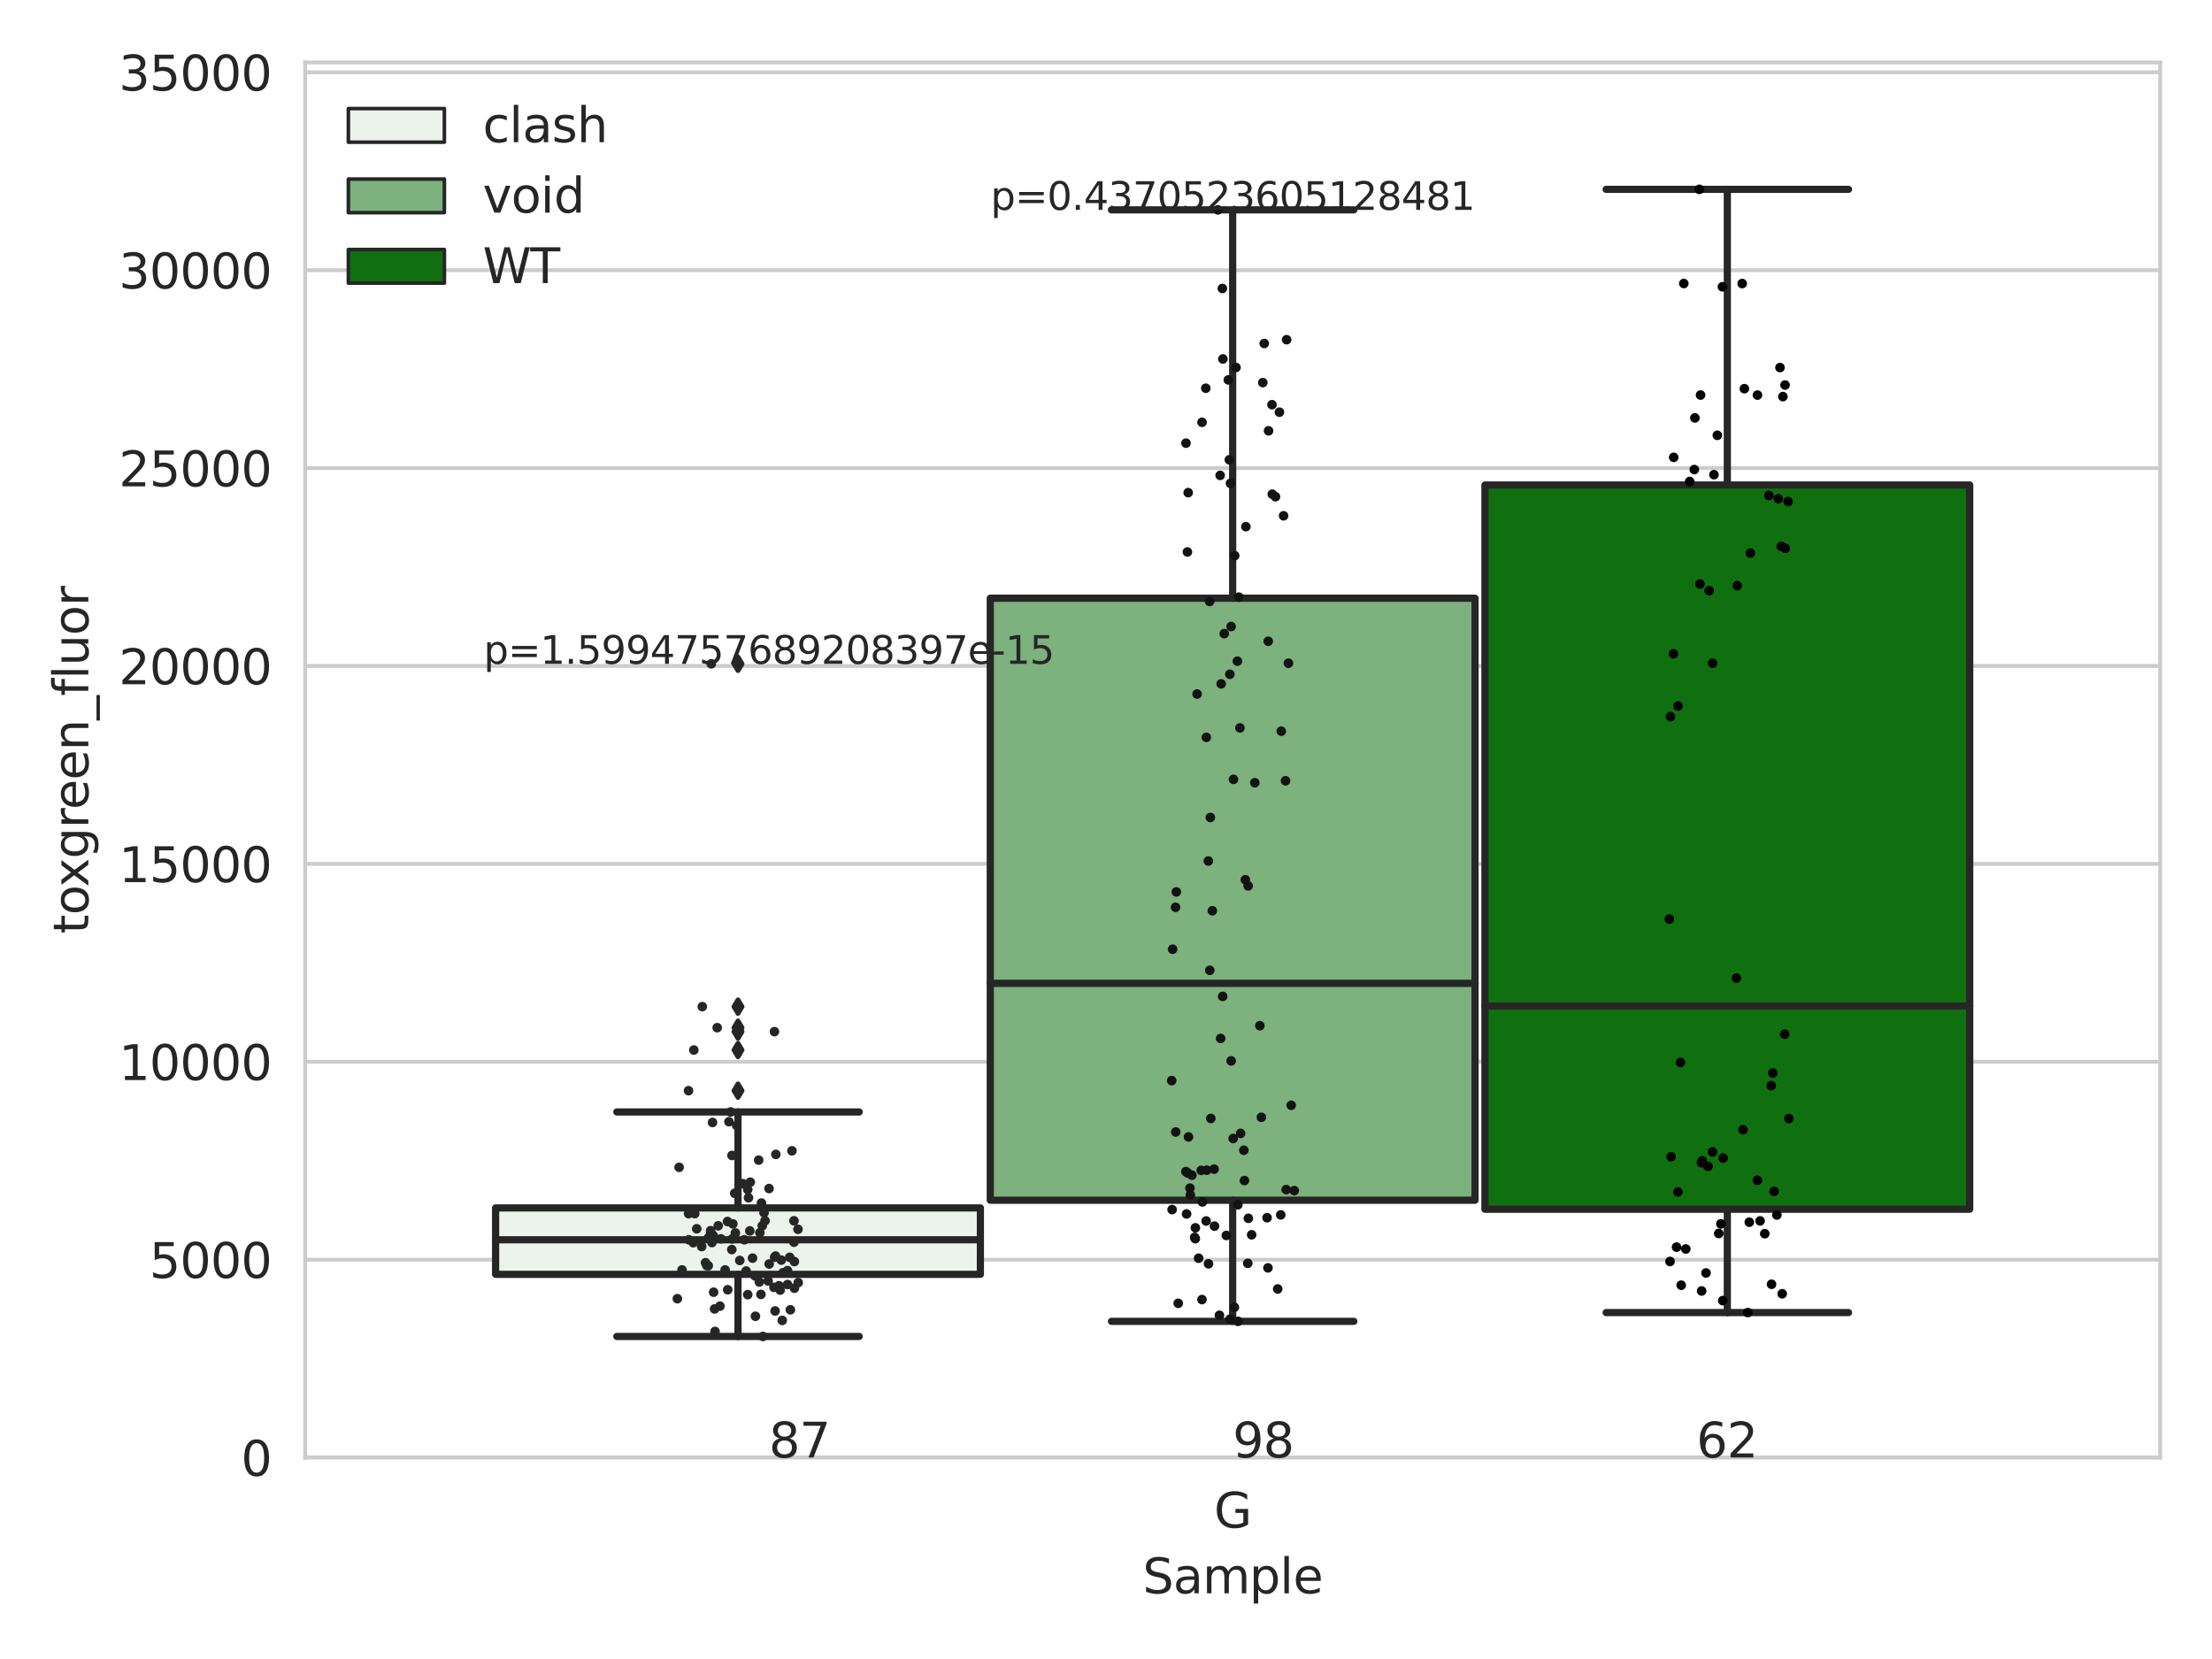 <?xml version="1.0" encoding="utf-8" standalone="no"?>
<!DOCTYPE svg PUBLIC "-//W3C//DTD SVG 1.1//EN"
  "http://www.w3.org/Graphics/SVG/1.1/DTD/svg11.dtd">
<svg xmlns:xlink="http://www.w3.org/1999/xlink" width="460.8pt" height="345.6pt" viewBox="0 0 460.8 345.6" xmlns="http://www.w3.org/2000/svg" version="1.1">
 <defs>
  <style type="text/css">*{stroke-linejoin: round; stroke-linecap: butt}</style>
 </defs>
 <g id="figure_1">
  <g id="patch_1">
   <path d="M 0 345.6 
L 460.8 345.6 
L 460.8 0 
L 0 0 
z
" style="fill: #ffffff"/>
  </g>
  <g id="axes_1">
   <g id="patch_2">
    <path d="M 63.571 303.64 
L 450 303.64 
L 450 13.022 
L 63.571 13.022 
z
" style="fill: #ffffff"/>
   </g>
   <g id="matplotlib.axis_1">
    <g id="xtick_1">
     <g id="text_1">
      <!-- G -->
      <g style="fill: #262626" transform="translate(252.911 318.238)scale(0.1 -0.1)">
       <defs>
        <path id="DejaVuSans-47" d="M 3809 666 
L 3809 1919 
L 2778 1919 
L 2778 2438 
L 4434 2438 
L 4434 434 
Q 4069 175 3628 42 
Q 3188 -91 2688 -91 
Q 1594 -91 976 548 
Q 359 1188 359 2328 
Q 359 3472 976 4111 
Q 1594 4750 2688 4750 
Q 3144 4750 3555 4637 
Q 3966 4525 4313 4306 
L 4313 3634 
Q 3963 3931 3569 4081 
Q 3175 4231 2741 4231 
Q 1884 4231 1454 3753 
Q 1025 3275 1025 2328 
Q 1025 1384 1454 906 
Q 1884 428 2741 428 
Q 3075 428 3337 486 
Q 3600 544 3809 666 
z
" transform="scale(0.016)"/>
       </defs>
       <use xlink:href="#DejaVuSans-47"/>
      </g>
     </g>
    </g>
    <g id="text_2">
     <!-- Sample -->
     <g style="fill: #262626" transform="translate(238.037 331.917)scale(0.1 -0.1)">
      <defs>
       <path id="DejaVuSans-53" d="M 3425 4513 
L 3425 3897 
Q 3066 4069 2747 4153 
Q 2428 4238 2131 4238 
Q 1616 4238 1336 4038 
Q 1056 3838 1056 3469 
Q 1056 3159 1242 3001 
Q 1428 2844 1947 2747 
L 2328 2669 
Q 3034 2534 3370 2195 
Q 3706 1856 3706 1288 
Q 3706 609 3251 259 
Q 2797 -91 1919 -91 
Q 1588 -91 1214 -16 
Q 841 59 441 206 
L 441 856 
Q 825 641 1194 531 
Q 1563 422 1919 422 
Q 2459 422 2753 634 
Q 3047 847 3047 1241 
Q 3047 1584 2836 1778 
Q 2625 1972 2144 2069 
L 1759 2144 
Q 1053 2284 737 2584 
Q 422 2884 422 3419 
Q 422 4038 858 4394 
Q 1294 4750 2059 4750 
Q 2388 4750 2728 4690 
Q 3069 4631 3425 4513 
z
" transform="scale(0.016)"/>
       <path id="DejaVuSans-61" d="M 2194 1759 
Q 1497 1759 1228 1600 
Q 959 1441 959 1056 
Q 959 750 1161 570 
Q 1363 391 1709 391 
Q 2188 391 2477 730 
Q 2766 1069 2766 1631 
L 2766 1759 
L 2194 1759 
z
M 3341 1997 
L 3341 0 
L 2766 0 
L 2766 531 
Q 2569 213 2275 61 
Q 1981 -91 1556 -91 
Q 1019 -91 701 211 
Q 384 513 384 1019 
Q 384 1609 779 1909 
Q 1175 2209 1959 2209 
L 2766 2209 
L 2766 2266 
Q 2766 2663 2505 2880 
Q 2244 3097 1772 3097 
Q 1472 3097 1187 3025 
Q 903 2953 641 2809 
L 641 3341 
Q 956 3463 1253 3523 
Q 1550 3584 1831 3584 
Q 2591 3584 2966 3190 
Q 3341 2797 3341 1997 
z
" transform="scale(0.016)"/>
       <path id="DejaVuSans-6d" d="M 3328 2828 
Q 3544 3216 3844 3400 
Q 4144 3584 4550 3584 
Q 5097 3584 5394 3201 
Q 5691 2819 5691 2113 
L 5691 0 
L 5113 0 
L 5113 2094 
Q 5113 2597 4934 2840 
Q 4756 3084 4391 3084 
Q 3944 3084 3684 2787 
Q 3425 2491 3425 1978 
L 3425 0 
L 2847 0 
L 2847 2094 
Q 2847 2600 2669 2842 
Q 2491 3084 2119 3084 
Q 1678 3084 1418 2786 
Q 1159 2488 1159 1978 
L 1159 0 
L 581 0 
L 581 3500 
L 1159 3500 
L 1159 2956 
Q 1356 3278 1631 3431 
Q 1906 3584 2284 3584 
Q 2666 3584 2933 3390 
Q 3200 3197 3328 2828 
z
" transform="scale(0.016)"/>
       <path id="DejaVuSans-70" d="M 1159 525 
L 1159 -1331 
L 581 -1331 
L 581 3500 
L 1159 3500 
L 1159 2969 
Q 1341 3281 1617 3432 
Q 1894 3584 2278 3584 
Q 2916 3584 3314 3078 
Q 3713 2572 3713 1747 
Q 3713 922 3314 415 
Q 2916 -91 2278 -91 
Q 1894 -91 1617 61 
Q 1341 213 1159 525 
z
M 3116 1747 
Q 3116 2381 2855 2742 
Q 2594 3103 2138 3103 
Q 1681 3103 1420 2742 
Q 1159 2381 1159 1747 
Q 1159 1113 1420 752 
Q 1681 391 2138 391 
Q 2594 391 2855 752 
Q 3116 1113 3116 1747 
z
" transform="scale(0.016)"/>
       <path id="DejaVuSans-6c" d="M 603 4863 
L 1178 4863 
L 1178 0 
L 603 0 
L 603 4863 
z
" transform="scale(0.016)"/>
       <path id="DejaVuSans-65" d="M 3597 1894 
L 3597 1613 
L 953 1613 
Q 991 1019 1311 708 
Q 1631 397 2203 397 
Q 2534 397 2845 478 
Q 3156 559 3463 722 
L 3463 178 
Q 3153 47 2828 -22 
Q 2503 -91 2169 -91 
Q 1331 -91 842 396 
Q 353 884 353 1716 
Q 353 2575 817 3079 
Q 1281 3584 2069 3584 
Q 2775 3584 3186 3129 
Q 3597 2675 3597 1894 
z
M 3022 2063 
Q 3016 2534 2758 2815 
Q 2500 3097 2075 3097 
Q 1594 3097 1305 2825 
Q 1016 2553 972 2059 
L 3022 2063 
z
" transform="scale(0.016)"/>
      </defs>
      <use xlink:href="#DejaVuSans-53"/>
      <use xlink:href="#DejaVuSans-61" x="63.477"/>
      <use xlink:href="#DejaVuSans-6d" x="124.756"/>
      <use xlink:href="#DejaVuSans-70" x="222.168"/>
      <use xlink:href="#DejaVuSans-6c" x="285.645"/>
      <use xlink:href="#DejaVuSans-65" x="313.428"/>
     </g>
    </g>
   </g>
   <g id="matplotlib.axis_2">
    <g id="ytick_1">
     <g id="line2d_1">
      <path d="M 63.571 303.64 
L 450 303.64 
" clip-path="url(#p0559975178)" style="fill: none; stroke: #cccccc; stroke-width: 0.8; stroke-linecap: round"/>
     </g>
     <g id="text_3">
      <!-- 0 -->
      <g style="fill: #262626" transform="translate(50.209 307.439)scale(0.1 -0.1)">
       <defs>
        <path id="DejaVuSans-30" d="M 2034 4250 
Q 1547 4250 1301 3770 
Q 1056 3291 1056 2328 
Q 1056 1369 1301 889 
Q 1547 409 2034 409 
Q 2525 409 2770 889 
Q 3016 1369 3016 2328 
Q 3016 3291 2770 3770 
Q 2525 4250 2034 4250 
z
M 2034 4750 
Q 2819 4750 3233 4129 
Q 3647 3509 3647 2328 
Q 3647 1150 3233 529 
Q 2819 -91 2034 -91 
Q 1250 -91 836 529 
Q 422 1150 422 2328 
Q 422 3509 836 4129 
Q 1250 4750 2034 4750 
z
" transform="scale(0.016)"/>
       </defs>
       <use xlink:href="#DejaVuSans-30"/>
      </g>
     </g>
    </g>
    <g id="ytick_2">
     <g id="line2d_2">
      <path d="M 63.571 262.414 
L 450 262.414 
" clip-path="url(#p0559975178)" style="fill: none; stroke: #cccccc; stroke-width: 0.8; stroke-linecap: round"/>
     </g>
     <g id="text_4">
      <!-- 5000 -->
      <g style="fill: #262626" transform="translate(31.121 266.214)scale(0.1 -0.1)">
       <defs>
        <path id="DejaVuSans-35" d="M 691 4666 
L 3169 4666 
L 3169 4134 
L 1269 4134 
L 1269 2991 
Q 1406 3038 1543 3061 
Q 1681 3084 1819 3084 
Q 2600 3084 3056 2656 
Q 3513 2228 3513 1497 
Q 3513 744 3044 326 
Q 2575 -91 1722 -91 
Q 1428 -91 1123 -41 
Q 819 9 494 109 
L 494 744 
Q 775 591 1075 516 
Q 1375 441 1709 441 
Q 2250 441 2565 725 
Q 2881 1009 2881 1497 
Q 2881 1984 2565 2268 
Q 2250 2553 1709 2553 
Q 1456 2553 1204 2497 
Q 953 2441 691 2322 
L 691 4666 
z
" transform="scale(0.016)"/>
       </defs>
       <use xlink:href="#DejaVuSans-35"/>
       <use xlink:href="#DejaVuSans-30" x="63.623"/>
       <use xlink:href="#DejaVuSans-30" x="127.246"/>
       <use xlink:href="#DejaVuSans-30" x="190.869"/>
      </g>
     </g>
    </g>
    <g id="ytick_3">
     <g id="line2d_3">
      <path d="M 63.571 221.189 
L 450 221.189 
" clip-path="url(#p0559975178)" style="fill: none; stroke: #cccccc; stroke-width: 0.8; stroke-linecap: round"/>
     </g>
     <g id="text_5">
      <!-- 10000 -->
      <g style="fill: #262626" transform="translate(24.759 224.988)scale(0.1 -0.1)">
       <defs>
        <path id="DejaVuSans-31" d="M 794 531 
L 1825 531 
L 1825 4091 
L 703 3866 
L 703 4441 
L 1819 4666 
L 2450 4666 
L 2450 531 
L 3481 531 
L 3481 0 
L 794 0 
L 794 531 
z
" transform="scale(0.016)"/>
       </defs>
       <use xlink:href="#DejaVuSans-31"/>
       <use xlink:href="#DejaVuSans-30" x="63.623"/>
       <use xlink:href="#DejaVuSans-30" x="127.246"/>
       <use xlink:href="#DejaVuSans-30" x="190.869"/>
       <use xlink:href="#DejaVuSans-30" x="254.492"/>
      </g>
     </g>
    </g>
    <g id="ytick_4">
     <g id="line2d_4">
      <path d="M 63.571 179.963 
L 450 179.963 
" clip-path="url(#p0559975178)" style="fill: none; stroke: #cccccc; stroke-width: 0.8; stroke-linecap: round"/>
     </g>
     <g id="text_6">
      <!-- 15000 -->
      <g style="fill: #262626" transform="translate(24.759 183.762)scale(0.1 -0.1)">
       <use xlink:href="#DejaVuSans-31"/>
       <use xlink:href="#DejaVuSans-35" x="63.623"/>
       <use xlink:href="#DejaVuSans-30" x="127.246"/>
       <use xlink:href="#DejaVuSans-30" x="190.869"/>
       <use xlink:href="#DejaVuSans-30" x="254.492"/>
      </g>
     </g>
    </g>
    <g id="ytick_5">
     <g id="line2d_5">
      <path d="M 63.571 138.738 
L 450 138.738 
" clip-path="url(#p0559975178)" style="fill: none; stroke: #cccccc; stroke-width: 0.8; stroke-linecap: round"/>
     </g>
     <g id="text_7">
      <!-- 20000 -->
      <g style="fill: #262626" transform="translate(24.759 142.537)scale(0.1 -0.1)">
       <defs>
        <path id="DejaVuSans-32" d="M 1228 531 
L 3431 531 
L 3431 0 
L 469 0 
L 469 531 
Q 828 903 1448 1529 
Q 2069 2156 2228 2338 
Q 2531 2678 2651 2914 
Q 2772 3150 2772 3378 
Q 2772 3750 2511 3984 
Q 2250 4219 1831 4219 
Q 1534 4219 1204 4116 
Q 875 4013 500 3803 
L 500 4441 
Q 881 4594 1212 4672 
Q 1544 4750 1819 4750 
Q 2544 4750 2975 4387 
Q 3406 4025 3406 3419 
Q 3406 3131 3298 2873 
Q 3191 2616 2906 2266 
Q 2828 2175 2409 1742 
Q 1991 1309 1228 531 
z
" transform="scale(0.016)"/>
       </defs>
       <use xlink:href="#DejaVuSans-32"/>
       <use xlink:href="#DejaVuSans-30" x="63.623"/>
       <use xlink:href="#DejaVuSans-30" x="127.246"/>
       <use xlink:href="#DejaVuSans-30" x="190.869"/>
       <use xlink:href="#DejaVuSans-30" x="254.492"/>
      </g>
     </g>
    </g>
    <g id="ytick_6">
     <g id="line2d_6">
      <path d="M 63.571 97.512 
L 450 97.512 
" clip-path="url(#p0559975178)" style="fill: none; stroke: #cccccc; stroke-width: 0.8; stroke-linecap: round"/>
     </g>
     <g id="text_8">
      <!-- 25000 -->
      <g style="fill: #262626" transform="translate(24.759 101.311)scale(0.1 -0.1)">
       <use xlink:href="#DejaVuSans-32"/>
       <use xlink:href="#DejaVuSans-35" x="63.623"/>
       <use xlink:href="#DejaVuSans-30" x="127.246"/>
       <use xlink:href="#DejaVuSans-30" x="190.869"/>
       <use xlink:href="#DejaVuSans-30" x="254.492"/>
      </g>
     </g>
    </g>
    <g id="ytick_7">
     <g id="line2d_7">
      <path d="M 63.571 56.286 
L 450 56.286 
" clip-path="url(#p0559975178)" style="fill: none; stroke: #cccccc; stroke-width: 0.8; stroke-linecap: round"/>
     </g>
     <g id="text_9">
      <!-- 30000 -->
      <g style="fill: #262626" transform="translate(24.759 60.085)scale(0.1 -0.1)">
       <defs>
        <path id="DejaVuSans-33" d="M 2597 2516 
Q 3050 2419 3304 2112 
Q 3559 1806 3559 1356 
Q 3559 666 3084 287 
Q 2609 -91 1734 -91 
Q 1441 -91 1130 -33 
Q 819 25 488 141 
L 488 750 
Q 750 597 1062 519 
Q 1375 441 1716 441 
Q 2309 441 2620 675 
Q 2931 909 2931 1356 
Q 2931 1769 2642 2001 
Q 2353 2234 1838 2234 
L 1294 2234 
L 1294 2753 
L 1863 2753 
Q 2328 2753 2575 2939 
Q 2822 3125 2822 3475 
Q 2822 3834 2567 4026 
Q 2313 4219 1838 4219 
Q 1578 4219 1281 4162 
Q 984 4106 628 3988 
L 628 4550 
Q 988 4650 1302 4700 
Q 1616 4750 1894 4750 
Q 2613 4750 3031 4423 
Q 3450 4097 3450 3541 
Q 3450 3153 3228 2886 
Q 3006 2619 2597 2516 
z
" transform="scale(0.016)"/>
       </defs>
       <use xlink:href="#DejaVuSans-33"/>
       <use xlink:href="#DejaVuSans-30" x="63.623"/>
       <use xlink:href="#DejaVuSans-30" x="127.246"/>
       <use xlink:href="#DejaVuSans-30" x="190.869"/>
       <use xlink:href="#DejaVuSans-30" x="254.492"/>
      </g>
     </g>
    </g>
    <g id="ytick_8">
     <g id="line2d_8">
      <path d="M 63.571 15.061 
L 450 15.061 
" clip-path="url(#p0559975178)" style="fill: none; stroke: #cccccc; stroke-width: 0.8; stroke-linecap: round"/>
     </g>
     <g id="text_10">
      <!-- 35000 -->
      <g style="fill: #262626" transform="translate(24.759 18.86)scale(0.1 -0.1)">
       <use xlink:href="#DejaVuSans-33"/>
       <use xlink:href="#DejaVuSans-35" x="63.623"/>
       <use xlink:href="#DejaVuSans-30" x="127.246"/>
       <use xlink:href="#DejaVuSans-30" x="190.869"/>
       <use xlink:href="#DejaVuSans-30" x="254.492"/>
      </g>
     </g>
    </g>
    <g id="text_11">
     <!-- toxgreen_fluor -->
     <g style="fill: #262626" transform="translate(18.401 194.526)rotate(-90)scale(0.1 -0.1)">
      <defs>
       <path id="DejaVuSans-74" d="M 1172 4494 
L 1172 3500 
L 2356 3500 
L 2356 3053 
L 1172 3053 
L 1172 1153 
Q 1172 725 1289 603 
Q 1406 481 1766 481 
L 2356 481 
L 2356 0 
L 1766 0 
Q 1100 0 847 248 
Q 594 497 594 1153 
L 594 3053 
L 172 3053 
L 172 3500 
L 594 3500 
L 594 4494 
L 1172 4494 
z
" transform="scale(0.016)"/>
       <path id="DejaVuSans-6f" d="M 1959 3097 
Q 1497 3097 1228 2736 
Q 959 2375 959 1747 
Q 959 1119 1226 758 
Q 1494 397 1959 397 
Q 2419 397 2687 759 
Q 2956 1122 2956 1747 
Q 2956 2369 2687 2733 
Q 2419 3097 1959 3097 
z
M 1959 3584 
Q 2709 3584 3137 3096 
Q 3566 2609 3566 1747 
Q 3566 888 3137 398 
Q 2709 -91 1959 -91 
Q 1206 -91 779 398 
Q 353 888 353 1747 
Q 353 2609 779 3096 
Q 1206 3584 1959 3584 
z
" transform="scale(0.016)"/>
       <path id="DejaVuSans-78" d="M 3513 3500 
L 2247 1797 
L 3578 0 
L 2900 0 
L 1881 1375 
L 863 0 
L 184 0 
L 1544 1831 
L 300 3500 
L 978 3500 
L 1906 2253 
L 2834 3500 
L 3513 3500 
z
" transform="scale(0.016)"/>
       <path id="DejaVuSans-67" d="M 2906 1791 
Q 2906 2416 2648 2759 
Q 2391 3103 1925 3103 
Q 1463 3103 1205 2759 
Q 947 2416 947 1791 
Q 947 1169 1205 825 
Q 1463 481 1925 481 
Q 2391 481 2648 825 
Q 2906 1169 2906 1791 
z
M 3481 434 
Q 3481 -459 3084 -895 
Q 2688 -1331 1869 -1331 
Q 1566 -1331 1297 -1286 
Q 1028 -1241 775 -1147 
L 775 -588 
Q 1028 -725 1275 -790 
Q 1522 -856 1778 -856 
Q 2344 -856 2625 -561 
Q 2906 -266 2906 331 
L 2906 616 
Q 2728 306 2450 153 
Q 2172 0 1784 0 
Q 1141 0 747 490 
Q 353 981 353 1791 
Q 353 2603 747 3093 
Q 1141 3584 1784 3584 
Q 2172 3584 2450 3431 
Q 2728 3278 2906 2969 
L 2906 3500 
L 3481 3500 
L 3481 434 
z
" transform="scale(0.016)"/>
       <path id="DejaVuSans-72" d="M 2631 2963 
Q 2534 3019 2420 3045 
Q 2306 3072 2169 3072 
Q 1681 3072 1420 2755 
Q 1159 2438 1159 1844 
L 1159 0 
L 581 0 
L 581 3500 
L 1159 3500 
L 1159 2956 
Q 1341 3275 1631 3429 
Q 1922 3584 2338 3584 
Q 2397 3584 2469 3576 
Q 2541 3569 2628 3553 
L 2631 2963 
z
" transform="scale(0.016)"/>
       <path id="DejaVuSans-6e" d="M 3513 2113 
L 3513 0 
L 2938 0 
L 2938 2094 
Q 2938 2591 2744 2837 
Q 2550 3084 2163 3084 
Q 1697 3084 1428 2787 
Q 1159 2491 1159 1978 
L 1159 0 
L 581 0 
L 581 3500 
L 1159 3500 
L 1159 2956 
Q 1366 3272 1645 3428 
Q 1925 3584 2291 3584 
Q 2894 3584 3203 3211 
Q 3513 2838 3513 2113 
z
" transform="scale(0.016)"/>
       <path id="DejaVuSans-5f" d="M 3263 -1063 
L 3263 -1509 
L -63 -1509 
L -63 -1063 
L 3263 -1063 
z
" transform="scale(0.016)"/>
       <path id="DejaVuSans-66" d="M 2375 4863 
L 2375 4384 
L 1825 4384 
Q 1516 4384 1395 4259 
Q 1275 4134 1275 3809 
L 1275 3500 
L 2222 3500 
L 2222 3053 
L 1275 3053 
L 1275 0 
L 697 0 
L 697 3053 
L 147 3053 
L 147 3500 
L 697 3500 
L 697 3744 
Q 697 4328 969 4595 
Q 1241 4863 1831 4863 
L 2375 4863 
z
" transform="scale(0.016)"/>
       <path id="DejaVuSans-75" d="M 544 1381 
L 544 3500 
L 1119 3500 
L 1119 1403 
Q 1119 906 1312 657 
Q 1506 409 1894 409 
Q 2359 409 2629 706 
Q 2900 1003 2900 1516 
L 2900 3500 
L 3475 3500 
L 3475 0 
L 2900 0 
L 2900 538 
Q 2691 219 2414 64 
Q 2138 -91 1772 -91 
Q 1169 -91 856 284 
Q 544 659 544 1381 
z
M 1991 3584 
L 1991 3584 
z
" transform="scale(0.016)"/>
      </defs>
      <use xlink:href="#DejaVuSans-74"/>
      <use xlink:href="#DejaVuSans-6f" x="39.209"/>
      <use xlink:href="#DejaVuSans-78" x="97.266"/>
      <use xlink:href="#DejaVuSans-67" x="156.445"/>
      <use xlink:href="#DejaVuSans-72" x="219.922"/>
      <use xlink:href="#DejaVuSans-65" x="258.785"/>
      <use xlink:href="#DejaVuSans-65" x="320.309"/>
      <use xlink:href="#DejaVuSans-6e" x="381.832"/>
      <use xlink:href="#DejaVuSans-5f" x="445.211"/>
      <use xlink:href="#DejaVuSans-66" x="495.211"/>
      <use xlink:href="#DejaVuSans-6c" x="530.416"/>
      <use xlink:href="#DejaVuSans-75" x="558.199"/>
      <use xlink:href="#DejaVuSans-6f" x="621.578"/>
      <use xlink:href="#DejaVuSans-72" x="682.76"/>
     </g>
    </g>
   </g>
   <g id="patch_3">
    <path d="M 103.245 265.467 
L 204.231 265.467 
L 204.231 251.629 
L 103.245 251.629 
L 103.245 265.467 
z
" clip-path="url(#p0559975178)" style="fill: #ecf2ec; stroke: #262626; stroke-width: 1.5; stroke-linejoin: miter"/>
   </g>
   <g id="patch_4">
    <path d="M 206.292 250.03 
L 307.279 250.03 
L 307.279 124.619 
L 206.292 124.619 
L 206.292 250.03 
z
" clip-path="url(#p0559975178)" style="fill: #7db17d; stroke: #262626; stroke-width: 1.5; stroke-linejoin: miter"/>
   </g>
   <g id="patch_5">
    <path d="M 309.34 251.901 
L 410.327 251.901 
L 410.327 101.03 
L 309.34 101.03 
L 309.34 251.901 
z
" clip-path="url(#p0559975178)" style="fill: #107010; stroke: #262626; stroke-width: 1.5; stroke-linejoin: miter"/>
   </g>
   <g id="patch_6">
    <path d="M 256.786 303.64 
L 256.786 303.64 
L 256.786 303.64 
L 256.786 303.64 
z
" clip-path="url(#p0559975178)" style="fill: #ecf2ec; stroke: #262626; stroke-width: 0.75; stroke-linejoin: miter"/>
   </g>
   <g id="patch_7">
    <path d="M 256.786 303.64 
L 256.786 303.64 
L 256.786 303.64 
L 256.786 303.64 
z
" clip-path="url(#p0559975178)" style="fill: #7db17d; stroke: #262626; stroke-width: 0.75; stroke-linejoin: miter"/>
   </g>
   <g id="patch_8">
    <path d="M 256.786 303.64 
L 256.786 303.64 
L 256.786 303.64 
L 256.786 303.64 
z
" clip-path="url(#p0559975178)" style="fill: #107010; stroke: #262626; stroke-width: 0.75; stroke-linejoin: miter"/>
   </g>
   <g id="PathCollection_1"/>
   <g id="PathCollection_2"/>
   <g id="PathCollection_3"/>
   <g id="line2d_9">
    <path d="M 153.738 265.467 
L 153.738 278.405 
" clip-path="url(#p0559975178)" style="fill: none; stroke: #262626; stroke-width: 1.5; stroke-linecap: round"/>
   </g>
   <g id="line2d_10">
    <path d="M 153.738 251.629 
L 153.738 231.641 
" clip-path="url(#p0559975178)" style="fill: none; stroke: #262626; stroke-width: 1.5; stroke-linecap: round"/>
   </g>
   <g id="line2d_11">
    <path d="M 128.491 278.405 
L 178.985 278.405 
" clip-path="url(#p0559975178)" style="fill: none; stroke: #262626; stroke-width: 1.5; stroke-linecap: round"/>
   </g>
   <g id="line2d_12">
    <path d="M 128.491 231.641 
L 178.985 231.641 
" clip-path="url(#p0559975178)" style="fill: none; stroke: #262626; stroke-width: 1.5; stroke-linecap: round"/>
   </g>
   <g id="line2d_13">
    <defs>
     <path id="m03d9762326" d="M -0 1.414 
L 0.849 0 
L 0 -1.414 
L -0.849 -0 
z
" style="stroke: #262626; stroke-linejoin: miter"/>
    </defs>
    <g clip-path="url(#p0559975178)">
     <use xlink:href="#m03d9762326" x="153.738" y="227.207" style="fill: #262626; stroke: #262626; stroke-linejoin: miter"/>
     <use xlink:href="#m03d9762326" x="153.738" y="218.739" style="fill: #262626; stroke: #262626; stroke-linejoin: miter"/>
     <use xlink:href="#m03d9762326" x="153.738" y="214.086" style="fill: #262626; stroke: #262626; stroke-linejoin: miter"/>
     <use xlink:href="#m03d9762326" x="153.738" y="138.283" style="fill: #262626; stroke: #262626; stroke-linejoin: miter"/>
     <use xlink:href="#m03d9762326" x="153.738" y="214.913" style="fill: #262626; stroke: #262626; stroke-linejoin: miter"/>
     <use xlink:href="#m03d9762326" x="153.738" y="209.702" style="fill: #262626; stroke: #262626; stroke-linejoin: miter"/>
    </g>
   </g>
   <g id="line2d_14">
    <path d="M 256.786 250.03 
L 256.786 275.259 
" clip-path="url(#p0559975178)" style="fill: none; stroke: #262626; stroke-width: 1.5; stroke-linecap: round"/>
   </g>
   <g id="line2d_15">
    <path d="M 256.786 124.619 
L 256.786 43.717 
" clip-path="url(#p0559975178)" style="fill: none; stroke: #262626; stroke-width: 1.5; stroke-linecap: round"/>
   </g>
   <g id="line2d_16">
    <path d="M 231.539 275.259 
L 282.032 275.259 
" clip-path="url(#p0559975178)" style="fill: none; stroke: #262626; stroke-width: 1.5; stroke-linecap: round"/>
   </g>
   <g id="line2d_17">
    <path d="M 231.539 43.717 
L 282.032 43.717 
" clip-path="url(#p0559975178)" style="fill: none; stroke: #262626; stroke-width: 1.5; stroke-linecap: round"/>
   </g>
   <g id="line2d_18"/>
   <g id="line2d_19">
    <path d="M 359.833 251.901 
L 359.833 273.432 
" clip-path="url(#p0559975178)" style="fill: none; stroke: #262626; stroke-width: 1.5; stroke-linecap: round"/>
   </g>
   <g id="line2d_20">
    <path d="M 359.833 101.03 
L 359.833 39.442 
" clip-path="url(#p0559975178)" style="fill: none; stroke: #262626; stroke-width: 1.5; stroke-linecap: round"/>
   </g>
   <g id="line2d_21">
    <path d="M 334.587 273.432 
L 385.08 273.432 
" clip-path="url(#p0559975178)" style="fill: none; stroke: #262626; stroke-width: 1.5; stroke-linecap: round"/>
   </g>
   <g id="line2d_22">
    <path d="M 334.587 39.442 
L 385.08 39.442 
" clip-path="url(#p0559975178)" style="fill: none; stroke: #262626; stroke-width: 1.5; stroke-linecap: round"/>
   </g>
   <g id="line2d_23"/>
   <g id="line2d_24">
    <path d="M 103.245 258.271 
L 204.231 258.271 
" clip-path="url(#p0559975178)" style="fill: none; stroke: #262626; stroke-width: 1.5; stroke-linecap: round"/>
   </g>
   <g id="line2d_25">
    <path d="M 206.292 204.847 
L 307.279 204.847 
" clip-path="url(#p0559975178)" style="fill: none; stroke: #262626; stroke-width: 1.5; stroke-linecap: round"/>
   </g>
   <g id="line2d_26">
    <path d="M 309.34 209.596 
L 410.327 209.596 
" clip-path="url(#p0559975178)" style="fill: none; stroke: #262626; stroke-width: 1.5; stroke-linecap: round"/>
   </g>
   <g id="patch_9">
    <path d="M 63.571 303.64 
L 63.571 13.022 
" style="fill: none; stroke: #cccccc; stroke-width: 0.8; stroke-linejoin: miter; stroke-linecap: square"/>
   </g>
   <g id="patch_10">
    <path d="M 450 303.64 
L 450 13.022 
" style="fill: none; stroke: #cccccc; stroke-width: 0.8; stroke-linejoin: miter; stroke-linecap: square"/>
   </g>
   <g id="patch_11">
    <path d="M 63.571 303.64 
L 450 303.64 
" style="fill: none; stroke: #cccccc; stroke-width: 0.8; stroke-linejoin: miter; stroke-linecap: square"/>
   </g>
   <g id="patch_12">
    <path d="M 63.571 13.022 
L 450 13.022 
" style="fill: none; stroke: #cccccc; stroke-width: 0.8; stroke-linejoin: miter; stroke-linecap: square"/>
   </g>
   <g id="PathCollection_4">
    <defs>
     <path id="C0_0_1660c0e8e5" d="M 0 1 
C 0.265 1 0.52 0.895 0.707 0.707 
C 0.895 0.52 1 0.265 1 -0 
C 1 -0.265 0.895 -0.52 0.707 -0.707 
C 0.52 -0.895 0.265 -1 0 -1 
C -0.265 -1 -0.52 -0.895 -0.707 -0.707 
C -0.895 -0.52 -1 -0.265 -1 0 
C -1 0.265 -0.895 0.52 -0.707 0.707 
C -0.52 0.895 -0.265 1 0 1 
z
"/>
    </defs>
    <g clip-path="url(#p0559975178)">
     <use xlink:href="#C0_0_1660c0e8e5" x="156.294" y="246.266" style="fill: #262626"/>
    </g>
    <g clip-path="url(#p0559975178)">
     <use xlink:href="#C0_0_1660c0e8e5" x="161.562" y="261.665" style="fill: #262626"/>
    </g>
    <g clip-path="url(#p0559975178)">
     <use xlink:href="#C0_0_1660c0e8e5" x="148.309" y="258.851" style="fill: #262626"/>
    </g>
    <g clip-path="url(#p0559975178)">
     <use xlink:href="#C0_0_1660c0e8e5" x="159.369" y="254.301" style="fill: #262626"/>
    </g>
    <g clip-path="url(#p0559975178)">
     <use xlink:href="#C0_0_1660c0e8e5" x="165.494" y="268.354" style="fill: #262626"/>
    </g>
    <g clip-path="url(#p0559975178)">
     <use xlink:href="#C0_0_1660c0e8e5" x="152.208" y="231.641" style="fill: #262626"/>
    </g>
    <g clip-path="url(#p0559975178)">
     <use xlink:href="#C0_0_1660c0e8e5" x="146.978" y="263.044" style="fill: #262626"/>
    </g>
    <g clip-path="url(#p0559975178)">
     <use xlink:href="#C0_0_1660c0e8e5" x="146.179" y="259.682" style="fill: #262626"/>
    </g>
    <g clip-path="url(#p0559975178)">
     <use xlink:href="#C0_0_1660c0e8e5" x="158.622" y="250.614" style="fill: #262626"/>
    </g>
    <g clip-path="url(#p0559975178)">
     <use xlink:href="#C0_0_1660c0e8e5" x="148.953" y="277.363" style="fill: #262626"/>
    </g>
    <g clip-path="url(#p0559975178)">
     <use xlink:href="#C0_0_1660c0e8e5" x="153.055" y="248.577" style="fill: #262626"/>
    </g>
    <g clip-path="url(#p0559975178)">
     <use xlink:href="#C0_0_1660c0e8e5" x="150.174" y="258.064" style="fill: #262626"/>
    </g>
    <g clip-path="url(#p0559975178)">
     <use xlink:href="#C0_0_1660c0e8e5" x="147.545" y="263.679" style="fill: #262626"/>
    </g>
    <g clip-path="url(#p0559975178)">
     <use xlink:href="#C0_0_1660c0e8e5" x="158.515" y="269.65" style="fill: #262626"/>
    </g>
    <g clip-path="url(#p0559975178)">
     <use xlink:href="#C0_0_1660c0e8e5" x="145.139" y="255.979" style="fill: #262626"/>
    </g>
    <g clip-path="url(#p0559975178)">
     <use xlink:href="#C0_0_1660c0e8e5" x="147.59" y="257.817" style="fill: #262626"/>
    </g>
    <g clip-path="url(#p0559975178)">
     <use xlink:href="#C0_0_1660c0e8e5" x="158.183" y="267.067" style="fill: #262626"/>
    </g>
    <g clip-path="url(#p0559975178)">
     <use xlink:href="#C0_0_1660c0e8e5" x="163.106" y="265.13" style="fill: #262626"/>
    </g>
    <g clip-path="url(#p0559975178)">
     <use xlink:href="#C0_0_1660c0e8e5" x="152.519" y="258.093" style="fill: #262626"/>
    </g>
    <g clip-path="url(#p0559975178)">
     <use xlink:href="#C0_0_1660c0e8e5" x="151.854" y="233.675" style="fill: #262626"/>
    </g>
    <g clip-path="url(#p0559975178)">
     <use xlink:href="#C0_0_1660c0e8e5" x="148.429" y="233.83" style="fill: #262626"/>
    </g>
    <g clip-path="url(#p0559975178)">
     <use xlink:href="#C0_0_1660c0e8e5" x="143.431" y="227.207" style="fill: #262626"/>
    </g>
    <g clip-path="url(#p0559975178)">
     <use xlink:href="#C0_0_1660c0e8e5" x="157.371" y="274.203" style="fill: #262626"/>
    </g>
    <g clip-path="url(#p0559975178)">
     <use xlink:href="#C0_0_1660c0e8e5" x="161.628" y="240.487" style="fill: #262626"/>
    </g>
    <g clip-path="url(#p0559975178)">
     <use xlink:href="#C0_0_1660c0e8e5" x="164.051" y="264.696" style="fill: #262626"/>
    </g>
    <g clip-path="url(#p0559975178)">
     <use xlink:href="#C0_0_1660c0e8e5" x="156.769" y="262.092" style="fill: #262626"/>
    </g>
    <g clip-path="url(#p0559975178)">
     <use xlink:href="#C0_0_1660c0e8e5" x="144.426" y="258.875" style="fill: #262626"/>
    </g>
    <g clip-path="url(#p0559975178)">
     <use xlink:href="#C0_0_1660c0e8e5" x="161.228" y="268.178" style="fill: #262626"/>
    </g>
    <g clip-path="url(#p0559975178)">
     <use xlink:href="#C0_0_1660c0e8e5" x="143.446" y="252.833" style="fill: #262626"/>
    </g>
    <g clip-path="url(#p0559975178)">
     <use xlink:href="#C0_0_1660c0e8e5" x="165.406" y="258.771" style="fill: #262626"/>
    </g>
    <g clip-path="url(#p0559975178)">
     <use xlink:href="#C0_0_1660c0e8e5" x="152.67" y="254.959" style="fill: #262626"/>
    </g>
    <g clip-path="url(#p0559975178)">
     <use xlink:href="#C0_0_1660c0e8e5" x="160.007" y="266.843" style="fill: #262626"/>
    </g>
    <g clip-path="url(#p0559975178)">
     <use xlink:href="#C0_0_1660c0e8e5" x="154.761" y="246.58" style="fill: #262626"/>
    </g>
    <g clip-path="url(#p0559975178)">
     <use xlink:href="#C0_0_1660c0e8e5" x="162.755" y="262.502" style="fill: #262626"/>
    </g>
    <g clip-path="url(#p0559975178)">
     <use xlink:href="#C0_0_1660c0e8e5" x="162.279" y="267.845" style="fill: #262626"/>
    </g>
    <g clip-path="url(#p0559975178)">
     <use xlink:href="#C0_0_1660c0e8e5" x="156.199" y="256.415" style="fill: #262626"/>
    </g>
    <g clip-path="url(#p0559975178)">
     <use xlink:href="#C0_0_1660c0e8e5" x="153.469" y="234.471" style="fill: #262626"/>
    </g>
    <g clip-path="url(#p0559975178)">
     <use xlink:href="#C0_0_1660c0e8e5" x="164.646" y="272.851" style="fill: #262626"/>
    </g>
    <g clip-path="url(#p0559975178)">
     <use xlink:href="#C0_0_1660c0e8e5" x="155.769" y="269.697" style="fill: #262626"/>
    </g>
    <g clip-path="url(#p0559975178)">
     <use xlink:href="#C0_0_1660c0e8e5" x="148.033" y="256.371" style="fill: #262626"/>
    </g>
    <g clip-path="url(#p0559975178)">
     <use xlink:href="#C0_0_1660c0e8e5" x="141.471" y="243.173" style="fill: #262626"/>
    </g>
    <g clip-path="url(#p0559975178)">
     <use xlink:href="#C0_0_1660c0e8e5" x="141.104" y="270.541" style="fill: #262626"/>
    </g>
    <g clip-path="url(#p0559975178)">
     <use xlink:href="#C0_0_1660c0e8e5" x="155.927" y="249.515" style="fill: #262626"/>
    </g>
    <g clip-path="url(#p0559975178)">
     <use xlink:href="#C0_0_1660c0e8e5" x="161.37" y="261.904" style="fill: #262626"/>
    </g>
    <g clip-path="url(#p0559975178)">
     <use xlink:href="#C0_0_1660c0e8e5" x="148.663" y="269.191" style="fill: #262626"/>
    </g>
    <g clip-path="url(#p0559975178)">
     <use xlink:href="#C0_0_1660c0e8e5" x="151.553" y="254.466" style="fill: #262626"/>
    </g>
    <g clip-path="url(#p0559975178)">
     <use xlink:href="#C0_0_1660c0e8e5" x="158.044" y="241.673" style="fill: #262626"/>
    </g>
    <g clip-path="url(#p0559975178)">
     <use xlink:href="#C0_0_1660c0e8e5" x="165.482" y="262.807" style="fill: #262626"/>
    </g>
    <g clip-path="url(#p0559975178)">
     <use xlink:href="#C0_0_1660c0e8e5" x="164.07" y="267.588" style="fill: #262626"/>
    </g>
    <g clip-path="url(#p0559975178)">
     <use xlink:href="#C0_0_1660c0e8e5" x="162.959" y="275.068" style="fill: #262626"/>
    </g>
    <g clip-path="url(#p0559975178)">
     <use xlink:href="#C0_0_1660c0e8e5" x="148.07" y="257.01" style="fill: #262626"/>
    </g>
    <g clip-path="url(#p0559975178)">
     <use xlink:href="#C0_0_1660c0e8e5" x="149.98" y="272.092" style="fill: #262626"/>
    </g>
    <g clip-path="url(#p0559975178)">
     <use xlink:href="#C0_0_1660c0e8e5" x="165.403" y="254.319" style="fill: #262626"/>
    </g>
    <g clip-path="url(#p0559975178)">
     <use xlink:href="#C0_0_1660c0e8e5" x="158.296" y="256.793" style="fill: #262626"/>
    </g>
    <g clip-path="url(#p0559975178)">
     <use xlink:href="#C0_0_1660c0e8e5" x="152.449" y="260.31" style="fill: #262626"/>
    </g>
    <g clip-path="url(#p0559975178)">
     <use xlink:href="#C0_0_1660c0e8e5" x="160.238" y="263.309" style="fill: #262626"/>
    </g>
    <g clip-path="url(#p0559975178)">
     <use xlink:href="#C0_0_1660c0e8e5" x="151.055" y="264.546" style="fill: #262626"/>
    </g>
    <g clip-path="url(#p0559975178)">
     <use xlink:href="#C0_0_1660c0e8e5" x="144.541" y="218.739" style="fill: #262626"/>
    </g>
    <g clip-path="url(#p0559975178)">
     <use xlink:href="#C0_0_1660c0e8e5" x="155.428" y="264.782" style="fill: #262626"/>
    </g>
    <g clip-path="url(#p0559975178)">
     <use xlink:href="#C0_0_1660c0e8e5" x="149.404" y="214.086" style="fill: #262626"/>
    </g>
    <g clip-path="url(#p0559975178)">
     <use xlink:href="#C0_0_1660c0e8e5" x="144.724" y="252.816" style="fill: #262626"/>
    </g>
    <g clip-path="url(#p0559975178)">
     <use xlink:href="#C0_0_1660c0e8e5" x="148.177" y="138.283" style="fill: #262626"/>
    </g>
    <g clip-path="url(#p0559975178)">
     <use xlink:href="#C0_0_1660c0e8e5" x="161.332" y="214.913" style="fill: #262626"/>
    </g>
    <g clip-path="url(#p0559975178)">
     <use xlink:href="#C0_0_1660c0e8e5" x="147.244" y="263.641" style="fill: #262626"/>
    </g>
    <g clip-path="url(#p0559975178)">
     <use xlink:href="#C0_0_1660c0e8e5" x="164.512" y="261.925" style="fill: #262626"/>
    </g>
    <g clip-path="url(#p0559975178)">
     <use xlink:href="#C0_0_1660c0e8e5" x="148.549" y="257.354" style="fill: #262626"/>
    </g>
    <g clip-path="url(#p0559975178)">
     <use xlink:href="#C0_0_1660c0e8e5" x="164.977" y="239.735" style="fill: #262626"/>
    </g>
    <g clip-path="url(#p0559975178)">
     <use xlink:href="#C0_0_1660c0e8e5" x="142.083" y="264.541" style="fill: #262626"/>
    </g>
    <g clip-path="url(#p0559975178)">
     <use xlink:href="#C0_0_1660c0e8e5" x="155.763" y="247.809" style="fill: #262626"/>
    </g>
    <g clip-path="url(#p0559975178)">
     <use xlink:href="#C0_0_1660c0e8e5" x="161.467" y="273.098" style="fill: #262626"/>
    </g>
    <g clip-path="url(#p0559975178)">
     <use xlink:href="#C0_0_1660c0e8e5" x="153.192" y="256.846" style="fill: #262626"/>
    </g>
    <g clip-path="url(#p0559975178)">
     <use xlink:href="#C0_0_1660c0e8e5" x="166.235" y="256.086" style="fill: #262626"/>
    </g>
    <g clip-path="url(#p0559975178)">
     <use xlink:href="#C0_0_1660c0e8e5" x="143.512" y="258.271" style="fill: #262626"/>
    </g>
    <g clip-path="url(#p0559975178)">
     <use xlink:href="#C0_0_1660c0e8e5" x="159.164" y="252.643" style="fill: #262626"/>
    </g>
    <g clip-path="url(#p0559975178)">
     <use xlink:href="#C0_0_1660c0e8e5" x="162.531" y="268.743" style="fill: #262626"/>
    </g>
    <g clip-path="url(#p0559975178)">
     <use xlink:href="#C0_0_1660c0e8e5" x="160.204" y="247.593" style="fill: #262626"/>
    </g>
    <g clip-path="url(#p0559975178)">
     <use xlink:href="#C0_0_1660c0e8e5" x="152.486" y="240.701" style="fill: #262626"/>
    </g>
    <g clip-path="url(#p0559975178)">
     <use xlink:href="#C0_0_1660c0e8e5" x="151.594" y="268.678" style="fill: #262626"/>
    </g>
    <g clip-path="url(#p0559975178)">
     <use xlink:href="#C0_0_1660c0e8e5" x="155.06" y="258.269" style="fill: #262626"/>
    </g>
    <g clip-path="url(#p0559975178)">
     <use xlink:href="#C0_0_1660c0e8e5" x="154.107" y="262.575" style="fill: #262626"/>
    </g>
    <g clip-path="url(#p0559975178)">
     <use xlink:href="#C0_0_1660c0e8e5" x="166.281" y="267.188" style="fill: #262626"/>
    </g>
    <g clip-path="url(#p0559975178)">
     <use xlink:href="#C0_0_1660c0e8e5" x="149.615" y="255.357" style="fill: #262626"/>
    </g>
    <g clip-path="url(#p0559975178)">
     <use xlink:href="#C0_0_1660c0e8e5" x="157.297" y="265.804" style="fill: #262626"/>
    </g>
    <g clip-path="url(#p0559975178)">
     <use xlink:href="#C0_0_1660c0e8e5" x="148.864" y="272.676" style="fill: #262626"/>
    </g>
    <g clip-path="url(#p0559975178)">
     <use xlink:href="#C0_0_1660c0e8e5" x="158.93" y="278.405" style="fill: #262626"/>
    </g>
    <g clip-path="url(#p0559975178)">
     <use xlink:href="#C0_0_1660c0e8e5" x="146.306" y="209.702" style="fill: #262626"/>
    </g>
    <g clip-path="url(#p0559975178)">
     <use xlink:href="#C0_0_1660c0e8e5" x="158.797" y="255.349" style="fill: #262626"/>
    </g>
   </g>
   <g id="PathCollection_5">
    <defs>
     <path id="C1_0_2745823ed7" d="M 0 1 
C 0.265 1 0.52 0.895 0.707 0.707 
C 0.895 0.52 1 0.265 1 -0 
C 1 -0.265 0.895 -0.52 0.707 -0.707 
C 0.52 -0.895 0.265 -1 0 -1 
C -0.265 -1 -0.52 -0.895 -0.707 -0.707 
C -0.895 -0.52 -1 -0.265 -1 0 
C -1 0.265 -0.895 0.52 -0.707 0.707 
C -0.52 0.895 -0.265 1 0 1 
z
"/>
    </defs>
    <g clip-path="url(#p0559975178)">
     <use xlink:href="#C1_0_2745823ed7" x="253.001" y="255.424" style="fill: #131313"/>
    </g>
    <g clip-path="url(#p0559975178)">
     <use xlink:href="#C1_0_2745823ed7" x="258.302" y="151.64" style="fill: #131313"/>
    </g>
    <g clip-path="url(#p0559975178)">
     <use xlink:href="#C1_0_2745823ed7" x="248.864" y="257.766" style="fill: #131313"/>
    </g>
    <g clip-path="url(#p0559975178)">
     <use xlink:href="#C1_0_2745823ed7" x="252.549" y="189.728" style="fill: #131313"/>
    </g>
    <g clip-path="url(#p0559975178)">
     <use xlink:href="#C1_0_2745823ed7" x="260.063" y="253.796" style="fill: #131313"/>
    </g>
    <g clip-path="url(#p0559975178)">
     <use xlink:href="#C1_0_2745823ed7" x="262.767" y="232.752" style="fill: #131313"/>
    </g>
    <g clip-path="url(#p0559975178)">
     <use xlink:href="#C1_0_2745823ed7" x="263.956" y="253.671" style="fill: #131313"/>
    </g>
    <g clip-path="url(#p0559975178)">
     <use xlink:href="#C1_0_2745823ed7" x="250.491" y="250.391" style="fill: #131313"/>
    </g>
    <g clip-path="url(#p0559975178)">
     <use xlink:href="#C1_0_2745823ed7" x="259.426" y="183.266" style="fill: #131313"/>
    </g>
    <g clip-path="url(#p0559975178)">
     <use xlink:href="#C1_0_2745823ed7" x="250.238" y="243.811" style="fill: #131313"/>
    </g>
    <g clip-path="url(#p0559975178)">
     <use xlink:href="#C1_0_2745823ed7" x="244.278" y="197.738" style="fill: #131313"/>
    </g>
    <g clip-path="url(#p0559975178)">
     <use xlink:href="#C1_0_2745823ed7" x="257.875" y="250.972" style="fill: #131313"/>
    </g>
    <g clip-path="url(#p0559975178)">
     <use xlink:href="#C1_0_2745823ed7" x="254.279" y="216.332" style="fill: #131313"/>
    </g>
    <g clip-path="url(#p0559975178)">
     <use xlink:href="#C1_0_2745823ed7" x="263.364" y="71.551" style="fill: #131313"/>
    </g>
    <g clip-path="url(#p0559975178)">
     <use xlink:href="#C1_0_2745823ed7" x="251.26" y="254.352" style="fill: #131313"/>
    </g>
    <g clip-path="url(#p0559975178)">
     <use xlink:href="#C1_0_2745823ed7" x="267.8" y="162.648" style="fill: #131313"/>
    </g>
    <g clip-path="url(#p0559975178)">
     <use xlink:href="#C1_0_2745823ed7" x="266.805" y="253.081" style="fill: #131313"/>
    </g>
    <g clip-path="url(#p0559975178)">
     <use xlink:href="#C1_0_2745823ed7" x="266.167" y="268.513" style="fill: #131313"/>
    </g>
    <g clip-path="url(#p0559975178)">
     <use xlink:href="#C1_0_2745823ed7" x="256.952" y="162.354" style="fill: #131313"/>
    </g>
    <g clip-path="url(#p0559975178)">
     <use xlink:href="#C1_0_2745823ed7" x="259.933" y="263.173" style="fill: #131313"/>
    </g>
    <g clip-path="url(#p0559975178)">
     <use xlink:href="#C1_0_2745823ed7" x="254.028" y="273.999" style="fill: #131313"/>
    </g>
    <g clip-path="url(#p0559975178)">
     <use xlink:href="#C1_0_2745823ed7" x="244.929" y="235.813" style="fill: #131313"/>
    </g>
    <g clip-path="url(#p0559975178)">
     <use xlink:href="#C1_0_2745823ed7" x="247.519" y="102.623" style="fill: #131313"/>
    </g>
    <g clip-path="url(#p0559975178)">
     <use xlink:href="#C1_0_2745823ed7" x="247.423" y="244.351" style="fill: #131313"/>
    </g>
    <g clip-path="url(#p0559975178)">
     <use xlink:href="#C1_0_2745823ed7" x="245.056" y="185.798" style="fill: #131313"/>
    </g>
    <g clip-path="url(#p0559975178)">
     <use xlink:href="#C1_0_2745823ed7" x="248.298" y="244.815" style="fill: #131313"/>
    </g>
    <g clip-path="url(#p0559975178)">
     <use xlink:href="#C1_0_2745823ed7" x="257.147" y="272.332" style="fill: #131313"/>
    </g>
    <g clip-path="url(#p0559975178)">
     <use xlink:href="#C1_0_2745823ed7" x="264.198" y="133.591" style="fill: #131313"/>
    </g>
    <g clip-path="url(#p0559975178)">
     <use xlink:href="#C1_0_2745823ed7" x="262.453" y="213.675" style="fill: #131313"/>
    </g>
    <g clip-path="url(#p0559975178)">
     <use xlink:href="#C1_0_2745823ed7" x="252.922" y="243.56" style="fill: #131313"/>
    </g>
    <g clip-path="url(#p0559975178)">
     <use xlink:href="#C1_0_2745823ed7" x="252.137" y="170.297" style="fill: #131313"/>
    </g>
    <g clip-path="url(#p0559975178)">
     <use xlink:href="#C1_0_2745823ed7" x="244.887" y="189.008" style="fill: #131313"/>
    </g>
    <g clip-path="url(#p0559975178)">
     <use xlink:href="#C1_0_2745823ed7" x="247.36" y="114.983" style="fill: #131313"/>
    </g>
    <g clip-path="url(#p0559975178)">
     <use xlink:href="#C1_0_2745823ed7" x="257.768" y="137.737" style="fill: #131313"/>
    </g>
    <g clip-path="url(#p0559975178)">
     <use xlink:href="#C1_0_2745823ed7" x="256.892" y="237.176" style="fill: #131313"/>
    </g>
    <g clip-path="url(#p0559975178)">
     <use xlink:href="#C1_0_2745823ed7" x="252.018" y="202.131" style="fill: #131313"/>
    </g>
    <g clip-path="url(#p0559975178)">
     <use xlink:href="#C1_0_2745823ed7" x="265.712" y="103.471" style="fill: #131313"/>
    </g>
    <g clip-path="url(#p0559975178)">
     <use xlink:href="#C1_0_2745823ed7" x="266.914" y="152.322" style="fill: #131313"/>
    </g>
    <g clip-path="url(#p0559975178)">
     <use xlink:href="#C1_0_2745823ed7" x="259.117" y="239.616" style="fill: #131313"/>
    </g>
    <g clip-path="url(#p0559975178)">
     <use xlink:href="#C1_0_2745823ed7" x="255.88" y="79.142" style="fill: #131313"/>
    </g>
    <g clip-path="url(#p0559975178)">
     <use xlink:href="#C1_0_2745823ed7" x="250.402" y="87.971" style="fill: #131313"/>
    </g>
    <g clip-path="url(#p0559975178)">
     <use xlink:href="#C1_0_2745823ed7" x="268.986" y="230.251" style="fill: #131313"/>
    </g>
    <g clip-path="url(#p0559975178)">
     <use xlink:href="#C1_0_2745823ed7" x="249.022" y="255.776" style="fill: #131313"/>
    </g>
    <g clip-path="url(#p0559975178)">
     <use xlink:href="#C1_0_2745823ed7" x="259.537" y="109.711" style="fill: #131313"/>
    </g>
    <g clip-path="url(#p0559975178)">
     <use xlink:href="#C1_0_2745823ed7" x="256.203" y="140.457" style="fill: #131313"/>
    </g>
    <g clip-path="url(#p0559975178)">
     <use xlink:href="#C1_0_2745823ed7" x="247.889" y="247.509" style="fill: #131313"/>
    </g>
    <g clip-path="url(#p0559975178)">
     <use xlink:href="#C1_0_2745823ed7" x="251.299" y="153.606" style="fill: #131313"/>
    </g>
    <g clip-path="url(#p0559975178)">
     <use xlink:href="#C1_0_2745823ed7" x="256.244" y="274.804" style="fill: #131313"/>
    </g>
    <g clip-path="url(#p0559975178)">
     <use xlink:href="#C1_0_2745823ed7" x="264.264" y="89.749" style="fill: #131313"/>
    </g>
    <g clip-path="url(#p0559975178)">
     <use xlink:href="#C1_0_2745823ed7" x="267.394" y="107.45" style="fill: #131313"/>
    </g>
    <g clip-path="url(#p0559975178)">
     <use xlink:href="#C1_0_2745823ed7" x="255.035" y="131.997" style="fill: #131313"/>
    </g>
    <g clip-path="url(#p0559975178)">
     <use xlink:href="#C1_0_2745823ed7" x="265.037" y="102.944" style="fill: #131313"/>
    </g>
    <g clip-path="url(#p0559975178)">
     <use xlink:href="#C1_0_2745823ed7" x="254.644" y="60.096" style="fill: #131313"/>
    </g>
    <g clip-path="url(#p0559975178)">
     <use xlink:href="#C1_0_2745823ed7" x="254.393" y="142.461" style="fill: #131313"/>
    </g>
    <g clip-path="url(#p0559975178)">
     <use xlink:href="#C1_0_2745823ed7" x="264.972" y="84.305" style="fill: #131313"/>
    </g>
    <g clip-path="url(#p0559975178)">
     <use xlink:href="#C1_0_2745823ed7" x="256.329" y="100.69" style="fill: #131313"/>
    </g>
    <g clip-path="url(#p0559975178)">
     <use xlink:href="#C1_0_2745823ed7" x="249.378" y="144.579" style="fill: #131313"/>
    </g>
    <g clip-path="url(#p0559975178)">
     <use xlink:href="#C1_0_2745823ed7" x="264.139" y="264.119" style="fill: #131313"/>
    </g>
    <g clip-path="url(#p0559975178)">
     <use xlink:href="#C1_0_2745823ed7" x="260.015" y="184.543" style="fill: #131313"/>
    </g>
    <g clip-path="url(#p0559975178)">
     <use xlink:href="#C1_0_2745823ed7" x="261.4" y="163.06" style="fill: #131313"/>
    </g>
    <g clip-path="url(#p0559975178)">
     <use xlink:href="#C1_0_2745823ed7" x="249.007" y="258.043" style="fill: #131313"/>
    </g>
    <g clip-path="url(#p0559975178)">
     <use xlink:href="#C1_0_2745823ed7" x="252.232" y="232.989" style="fill: #131313"/>
    </g>
    <g clip-path="url(#p0559975178)">
     <use xlink:href="#C1_0_2745823ed7" x="254.749" y="74.776" style="fill: #131313"/>
    </g>
    <g clip-path="url(#p0559975178)">
     <use xlink:href="#C1_0_2745823ed7" x="251.989" y="125.301" style="fill: #131313"/>
    </g>
    <g clip-path="url(#p0559975178)">
     <use xlink:href="#C1_0_2745823ed7" x="251.19" y="80.873" style="fill: #131313"/>
    </g>
    <g clip-path="url(#p0559975178)">
     <use xlink:href="#C1_0_2745823ed7" x="257.91" y="275.259" style="fill: #131313"/>
    </g>
    <g clip-path="url(#p0559975178)">
     <use xlink:href="#C1_0_2745823ed7" x="251.755" y="263.277" style="fill: #131313"/>
    </g>
    <g clip-path="url(#p0559975178)">
     <use xlink:href="#C1_0_2745823ed7" x="247.043" y="244.07" style="fill: #131313"/>
    </g>
    <g clip-path="url(#p0559975178)">
     <use xlink:href="#C1_0_2745823ed7" x="268.028" y="70.766" style="fill: #131313"/>
    </g>
    <g clip-path="url(#p0559975178)">
     <use xlink:href="#C1_0_2745823ed7" x="263.066" y="79.702" style="fill: #131313"/>
    </g>
    <g clip-path="url(#p0559975178)">
     <use xlink:href="#C1_0_2745823ed7" x="255.463" y="257.366" style="fill: #131313"/>
    </g>
    <g clip-path="url(#p0559975178)">
     <use xlink:href="#C1_0_2745823ed7" x="254.706" y="207.563" style="fill: #131313"/>
    </g>
    <g clip-path="url(#p0559975178)">
     <use xlink:href="#C1_0_2745823ed7" x="266.525" y="85.867" style="fill: #131313"/>
    </g>
    <g clip-path="url(#p0559975178)">
     <use xlink:href="#C1_0_2745823ed7" x="250.395" y="270.726" style="fill: #131313"/>
    </g>
    <g clip-path="url(#p0559975178)">
     <use xlink:href="#C1_0_2745823ed7" x="244.172" y="251.978" style="fill: #131313"/>
    </g>
    <g clip-path="url(#p0559975178)">
     <use xlink:href="#C1_0_2745823ed7" x="257.209" y="115.752" style="fill: #131313"/>
    </g>
    <g clip-path="url(#p0559975178)">
     <use xlink:href="#C1_0_2745823ed7" x="260.74" y="257.231" style="fill: #131313"/>
    </g>
    <g clip-path="url(#p0559975178)">
     <use xlink:href="#C1_0_2745823ed7" x="267.933" y="247.811" style="fill: #131313"/>
    </g>
    <g clip-path="url(#p0559975178)">
     <use xlink:href="#C1_0_2745823ed7" x="244.089" y="225.115" style="fill: #131313"/>
    </g>
    <g clip-path="url(#p0559975178)">
     <use xlink:href="#C1_0_2745823ed7" x="247.064" y="92.316" style="fill: #131313"/>
    </g>
    <g clip-path="url(#p0559975178)">
     <use xlink:href="#C1_0_2745823ed7" x="256.094" y="95.786" style="fill: #131313"/>
    </g>
    <g clip-path="url(#p0559975178)">
     <use xlink:href="#C1_0_2745823ed7" x="256.465" y="130.521" style="fill: #131313"/>
    </g>
    <g clip-path="url(#p0559975178)">
     <use xlink:href="#C1_0_2745823ed7" x="269.62" y="248.027" style="fill: #131313"/>
    </g>
    <g clip-path="url(#p0559975178)">
     <use xlink:href="#C1_0_2745823ed7" x="247.187" y="252.891" style="fill: #131313"/>
    </g>
    <g clip-path="url(#p0559975178)">
     <use xlink:href="#C1_0_2745823ed7" x="245.442" y="271.503" style="fill: #131313"/>
    </g>
    <g clip-path="url(#p0559975178)">
     <use xlink:href="#C1_0_2745823ed7" x="251.721" y="179.365" style="fill: #131313"/>
    </g>
    <g clip-path="url(#p0559975178)">
     <use xlink:href="#C1_0_2745823ed7" x="257.479" y="76.551" style="fill: #131313"/>
    </g>
    <g clip-path="url(#p0559975178)">
     <use xlink:href="#C1_0_2745823ed7" x="254.181" y="99.033" style="fill: #131313"/>
    </g>
    <g clip-path="url(#p0559975178)">
     <use xlink:href="#C1_0_2745823ed7" x="249.69" y="262.105" style="fill: #131313"/>
    </g>
    <g clip-path="url(#p0559975178)">
     <use xlink:href="#C1_0_2745823ed7" x="247.973" y="248.948" style="fill: #131313"/>
    </g>
    <g clip-path="url(#p0559975178)">
     <use xlink:href="#C1_0_2745823ed7" x="259.244" y="245.927" style="fill: #131313"/>
    </g>
    <g clip-path="url(#p0559975178)">
     <use xlink:href="#C1_0_2745823ed7" x="258.44" y="236.107" style="fill: #131313"/>
    </g>
    <g clip-path="url(#p0559975178)">
     <use xlink:href="#C1_0_2745823ed7" x="251.392" y="243.768" style="fill: #131313"/>
    </g>
    <g clip-path="url(#p0559975178)">
     <use xlink:href="#C1_0_2745823ed7" x="247.582" y="236.838" style="fill: #131313"/>
    </g>
    <g clip-path="url(#p0559975178)">
     <use xlink:href="#C1_0_2745823ed7" x="256.476" y="221.002" style="fill: #131313"/>
    </g>
    <g clip-path="url(#p0559975178)">
     <use xlink:href="#C1_0_2745823ed7" x="253.709" y="43.717" style="fill: #131313"/>
    </g>
    <g clip-path="url(#p0559975178)">
     <use xlink:href="#C1_0_2745823ed7" x="268.404" y="138.159" style="fill: #131313"/>
    </g>
    <g clip-path="url(#p0559975178)">
     <use xlink:href="#C1_0_2745823ed7" x="258.09" y="124.391" style="fill: #131313"/>
    </g>
   </g>
   <g id="PathCollection_6">
    <defs>
     <path id="C2_0_70cf866f2e" d="M 0 1 
C 0.265 1 0.52 0.895 0.707 0.707 
C 0.895 0.52 1 0.265 1 -0 
C 1 -0.265 0.895 -0.52 0.707 -0.707 
C 0.52 -0.895 0.265 -1 0 -1 
C -0.265 -1 -0.52 -0.895 -0.707 -0.707 
C -0.895 -0.52 -1 -0.265 -1 0 
C -1 0.265 -0.895 0.52 -0.707 0.707 
C -0.52 0.895 -0.265 1 0 1 
z
"/>
    </defs>
    <g clip-path="url(#p0559975178)">
     <use xlink:href="#C2_0_70cf866f2e" x="367.635" y="256.999"/>
    </g>
    <g clip-path="url(#p0559975178)">
     <use xlink:href="#C2_0_70cf866f2e" x="350.77" y="59.06"/>
    </g>
    <g clip-path="url(#p0559975178)">
     <use xlink:href="#C2_0_70cf866f2e" x="371.414" y="82.617"/>
    </g>
    <g clip-path="url(#p0559975178)">
     <use xlink:href="#C2_0_70cf866f2e" x="366.108" y="82.305"/>
    </g>
    <g clip-path="url(#p0559975178)">
     <use xlink:href="#C2_0_70cf866f2e" x="358.49" y="254.96"/>
    </g>
    <g clip-path="url(#p0559975178)">
     <use xlink:href="#C2_0_70cf866f2e" x="358.043" y="256.952"/>
    </g>
    <g clip-path="url(#p0559975178)">
     <use xlink:href="#C2_0_70cf866f2e" x="357.049" y="98.884"/>
    </g>
    <g clip-path="url(#p0559975178)">
     <use xlink:href="#C2_0_70cf866f2e" x="364.633" y="115.22"/>
    </g>
    <g clip-path="url(#p0559975178)">
     <use xlink:href="#C2_0_70cf866f2e" x="356.043" y="123.047"/>
    </g>
    <g clip-path="url(#p0559975178)">
     <use xlink:href="#C2_0_70cf866f2e" x="357.751" y="90.681"/>
    </g>
    <g clip-path="url(#p0559975178)">
     <use xlink:href="#C2_0_70cf866f2e" x="355.392" y="265.182"/>
    </g>
    <g clip-path="url(#p0559975178)">
     <use xlink:href="#C2_0_70cf866f2e" x="371.263" y="269.518"/>
    </g>
    <g clip-path="url(#p0559975178)">
     <use xlink:href="#C2_0_70cf866f2e" x="371.856" y="80.209"/>
    </g>
    <g clip-path="url(#p0559975178)">
     <use xlink:href="#C2_0_70cf866f2e" x="358.881" y="270.941"/>
    </g>
    <g clip-path="url(#p0559975178)">
     <use xlink:href="#C2_0_70cf866f2e" x="354.011" y="39.442"/>
    </g>
    <g clip-path="url(#p0559975178)">
     <use xlink:href="#C2_0_70cf866f2e" x="369.044" y="267.537"/>
    </g>
    <g clip-path="url(#p0559975178)">
     <use xlink:href="#C2_0_70cf866f2e" x="354.129" y="121.671"/>
    </g>
    <g clip-path="url(#p0559975178)">
     <use xlink:href="#C2_0_70cf866f2e" x="368.99" y="226.147"/>
    </g>
    <g clip-path="url(#p0559975178)">
     <use xlink:href="#C2_0_70cf866f2e" x="356.756" y="239.983"/>
    </g>
    <g clip-path="url(#p0559975178)">
     <use xlink:href="#C2_0_70cf866f2e" x="362.929" y="59.069"/>
    </g>
    <g clip-path="url(#p0559975178)">
     <use xlink:href="#C2_0_70cf866f2e" x="363.382" y="80.967"/>
    </g>
    <g clip-path="url(#p0559975178)">
     <use xlink:href="#C2_0_70cf866f2e" x="348.664" y="95.275"/>
    </g>
    <g clip-path="url(#p0559975178)">
     <use xlink:href="#C2_0_70cf866f2e" x="369.308" y="223.532"/>
    </g>
    <g clip-path="url(#p0559975178)">
     <use xlink:href="#C2_0_70cf866f2e" x="368.491" y="103.214"/>
    </g>
    <g clip-path="url(#p0559975178)">
     <use xlink:href="#C2_0_70cf866f2e" x="349.534" y="248.303"/>
    </g>
    <g clip-path="url(#p0559975178)">
     <use xlink:href="#C2_0_70cf866f2e" x="371.913" y="114.218"/>
    </g>
    <g clip-path="url(#p0559975178)">
     <use xlink:href="#C2_0_70cf866f2e" x="372.658" y="233.007"/>
    </g>
    <g clip-path="url(#p0559975178)">
     <use xlink:href="#C2_0_70cf866f2e" x="350.222" y="267.733"/>
    </g>
    <g clip-path="url(#p0559975178)">
     <use xlink:href="#C2_0_70cf866f2e" x="354.262" y="82.297"/>
    </g>
    <g clip-path="url(#p0559975178)">
     <use xlink:href="#C2_0_70cf866f2e" x="366.108" y="245.873"/>
    </g>
    <g clip-path="url(#p0559975178)">
     <use xlink:href="#C2_0_70cf866f2e" x="351.991" y="100.302"/>
    </g>
    <g clip-path="url(#p0559975178)">
     <use xlink:href="#C2_0_70cf866f2e" x="349.259" y="259.802"/>
    </g>
    <g clip-path="url(#p0559975178)">
     <use xlink:href="#C2_0_70cf866f2e" x="352.955" y="97.817"/>
    </g>
    <g clip-path="url(#p0559975178)">
     <use xlink:href="#C2_0_70cf866f2e" x="356.768" y="138.147"/>
    </g>
    <g clip-path="url(#p0559975178)">
     <use xlink:href="#C2_0_70cf866f2e" x="355.797" y="242.966"/>
    </g>
    <g clip-path="url(#p0559975178)">
     <use xlink:href="#C2_0_70cf866f2e" x="371.783" y="215.427"/>
    </g>
    <g clip-path="url(#p0559975178)">
     <use xlink:href="#C2_0_70cf866f2e" x="349.561" y="147.086"/>
    </g>
    <g clip-path="url(#p0559975178)">
     <use xlink:href="#C2_0_70cf866f2e" x="370.153" y="253.101"/>
    </g>
    <g clip-path="url(#p0559975178)">
     <use xlink:href="#C2_0_70cf866f2e" x="347.895" y="262.792"/>
    </g>
    <g clip-path="url(#p0559975178)">
     <use xlink:href="#C2_0_70cf866f2e" x="361.898" y="122.008"/>
    </g>
    <g clip-path="url(#p0559975178)">
     <use xlink:href="#C2_0_70cf866f2e" x="353.077" y="87.059"/>
    </g>
    <g clip-path="url(#p0559975178)">
     <use xlink:href="#C2_0_70cf866f2e" x="366.661" y="254.332"/>
    </g>
    <g clip-path="url(#p0559975178)">
     <use xlink:href="#C2_0_70cf866f2e" x="364.105" y="273.432"/>
    </g>
    <g clip-path="url(#p0559975178)">
     <use xlink:href="#C2_0_70cf866f2e" x="361.741" y="203.765"/>
    </g>
    <g clip-path="url(#p0559975178)">
     <use xlink:href="#C2_0_70cf866f2e" x="370.805" y="76.568"/>
    </g>
    <g clip-path="url(#p0559975178)">
     <use xlink:href="#C2_0_70cf866f2e" x="369.576" y="248.17"/>
    </g>
    <g clip-path="url(#p0559975178)">
     <use xlink:href="#C2_0_70cf866f2e" x="354.48" y="268.934"/>
    </g>
    <g clip-path="url(#p0559975178)">
     <use xlink:href="#C2_0_70cf866f2e" x="363.099" y="235.334"/>
    </g>
    <g clip-path="url(#p0559975178)">
     <use xlink:href="#C2_0_70cf866f2e" x="354.436" y="242.222"/>
    </g>
    <g clip-path="url(#p0559975178)">
     <use xlink:href="#C2_0_70cf866f2e" x="351.187" y="260.186"/>
    </g>
    <g clip-path="url(#p0559975178)">
     <use xlink:href="#C2_0_70cf866f2e" x="358.958" y="241.249"/>
    </g>
    <g clip-path="url(#p0559975178)">
     <use xlink:href="#C2_0_70cf866f2e" x="364.412" y="254.605"/>
    </g>
    <g clip-path="url(#p0559975178)">
     <use xlink:href="#C2_0_70cf866f2e" x="347.744" y="191.445"/>
    </g>
    <g clip-path="url(#p0559975178)">
     <use xlink:href="#C2_0_70cf866f2e" x="354.611" y="241.838"/>
    </g>
    <g clip-path="url(#p0559975178)">
     <use xlink:href="#C2_0_70cf866f2e" x="348.102" y="240.976"/>
    </g>
    <g clip-path="url(#p0559975178)">
     <use xlink:href="#C2_0_70cf866f2e" x="347.989" y="149.289"/>
    </g>
    <g clip-path="url(#p0559975178)">
     <use xlink:href="#C2_0_70cf866f2e" x="348.606" y="136.194"/>
    </g>
    <g clip-path="url(#p0559975178)">
     <use xlink:href="#C2_0_70cf866f2e" x="350.073" y="221.327"/>
    </g>
    <g clip-path="url(#p0559975178)">
     <use xlink:href="#C2_0_70cf866f2e" x="370.451" y="103.899"/>
    </g>
    <g clip-path="url(#p0559975178)">
     <use xlink:href="#C2_0_70cf866f2e" x="358.81" y="59.741"/>
    </g>
    <g clip-path="url(#p0559975178)">
     <use xlink:href="#C2_0_70cf866f2e" x="372.497" y="104.477"/>
    </g>
    <g clip-path="url(#p0559975178)">
     <use xlink:href="#C2_0_70cf866f2e" x="371.081" y="113.822"/>
    </g>
   </g>
   <g id="text_12">
    <!-- 87 -->
    <g style="fill: #262626" transform="translate(160.178 303.626)scale(0.1 -0.1)">
     <defs>
      <path id="DejaVuSans-38" d="M 2034 2216 
Q 1584 2216 1326 1975 
Q 1069 1734 1069 1313 
Q 1069 891 1326 650 
Q 1584 409 2034 409 
Q 2484 409 2743 651 
Q 3003 894 3003 1313 
Q 3003 1734 2745 1975 
Q 2488 2216 2034 2216 
z
M 1403 2484 
Q 997 2584 770 2862 
Q 544 3141 544 3541 
Q 544 4100 942 4425 
Q 1341 4750 2034 4750 
Q 2731 4750 3128 4425 
Q 3525 4100 3525 3541 
Q 3525 3141 3298 2862 
Q 3072 2584 2669 2484 
Q 3125 2378 3379 2068 
Q 3634 1759 3634 1313 
Q 3634 634 3220 271 
Q 2806 -91 2034 -91 
Q 1263 -91 848 271 
Q 434 634 434 1313 
Q 434 1759 690 2068 
Q 947 2378 1403 2484 
z
M 1172 3481 
Q 1172 3119 1398 2916 
Q 1625 2713 2034 2713 
Q 2441 2713 2670 2916 
Q 2900 3119 2900 3481 
Q 2900 3844 2670 4047 
Q 2441 4250 2034 4250 
Q 1625 4250 1398 4047 
Q 1172 3844 1172 3481 
z
" transform="scale(0.016)"/>
      <path id="DejaVuSans-37" d="M 525 4666 
L 3525 4666 
L 3525 4397 
L 1831 0 
L 1172 0 
L 2766 4134 
L 525 4134 
L 525 4666 
z
" transform="scale(0.016)"/>
     </defs>
     <use xlink:href="#DejaVuSans-38"/>
     <use xlink:href="#DejaVuSans-37" x="63.623"/>
    </g>
   </g>
   <g id="text_13">
    <!-- p=1.5994757689208397e-15 -->
    <g style="fill: #262626" transform="translate(100.757 138.283)scale(0.08 -0.08)">
     <defs>
      <path id="DejaVuSans-3d" d="M 678 2906 
L 4684 2906 
L 4684 2381 
L 678 2381 
L 678 2906 
z
M 678 1631 
L 4684 1631 
L 4684 1100 
L 678 1100 
L 678 1631 
z
" transform="scale(0.016)"/>
      <path id="DejaVuSans-2e" d="M 684 794 
L 1344 794 
L 1344 0 
L 684 0 
L 684 794 
z
" transform="scale(0.016)"/>
      <path id="DejaVuSans-39" d="M 703 97 
L 703 672 
Q 941 559 1184 500 
Q 1428 441 1663 441 
Q 2288 441 2617 861 
Q 2947 1281 2994 2138 
Q 2813 1869 2534 1725 
Q 2256 1581 1919 1581 
Q 1219 1581 811 2004 
Q 403 2428 403 3163 
Q 403 3881 828 4315 
Q 1253 4750 1959 4750 
Q 2769 4750 3195 4129 
Q 3622 3509 3622 2328 
Q 3622 1225 3098 567 
Q 2575 -91 1691 -91 
Q 1453 -91 1209 -44 
Q 966 3 703 97 
z
M 1959 2075 
Q 2384 2075 2632 2365 
Q 2881 2656 2881 3163 
Q 2881 3666 2632 3958 
Q 2384 4250 1959 4250 
Q 1534 4250 1286 3958 
Q 1038 3666 1038 3163 
Q 1038 2656 1286 2365 
Q 1534 2075 1959 2075 
z
" transform="scale(0.016)"/>
      <path id="DejaVuSans-34" d="M 2419 4116 
L 825 1625 
L 2419 1625 
L 2419 4116 
z
M 2253 4666 
L 3047 4666 
L 3047 1625 
L 3713 1625 
L 3713 1100 
L 3047 1100 
L 3047 0 
L 2419 0 
L 2419 1100 
L 313 1100 
L 313 1709 
L 2253 4666 
z
" transform="scale(0.016)"/>
      <path id="DejaVuSans-36" d="M 2113 2584 
Q 1688 2584 1439 2293 
Q 1191 2003 1191 1497 
Q 1191 994 1439 701 
Q 1688 409 2113 409 
Q 2538 409 2786 701 
Q 3034 994 3034 1497 
Q 3034 2003 2786 2293 
Q 2538 2584 2113 2584 
z
M 3366 4563 
L 3366 3988 
Q 3128 4100 2886 4159 
Q 2644 4219 2406 4219 
Q 1781 4219 1451 3797 
Q 1122 3375 1075 2522 
Q 1259 2794 1537 2939 
Q 1816 3084 2150 3084 
Q 2853 3084 3261 2657 
Q 3669 2231 3669 1497 
Q 3669 778 3244 343 
Q 2819 -91 2113 -91 
Q 1303 -91 875 529 
Q 447 1150 447 2328 
Q 447 3434 972 4092 
Q 1497 4750 2381 4750 
Q 2619 4750 2861 4703 
Q 3103 4656 3366 4563 
z
" transform="scale(0.016)"/>
      <path id="DejaVuSans-2d" d="M 313 2009 
L 1997 2009 
L 1997 1497 
L 313 1497 
L 313 2009 
z
" transform="scale(0.016)"/>
     </defs>
     <use xlink:href="#DejaVuSans-70"/>
     <use xlink:href="#DejaVuSans-3d" x="63.477"/>
     <use xlink:href="#DejaVuSans-31" x="147.266"/>
     <use xlink:href="#DejaVuSans-2e" x="210.889"/>
     <use xlink:href="#DejaVuSans-35" x="242.676"/>
     <use xlink:href="#DejaVuSans-39" x="306.299"/>
     <use xlink:href="#DejaVuSans-39" x="369.922"/>
     <use xlink:href="#DejaVuSans-34" x="433.545"/>
     <use xlink:href="#DejaVuSans-37" x="497.168"/>
     <use xlink:href="#DejaVuSans-35" x="560.791"/>
     <use xlink:href="#DejaVuSans-37" x="624.414"/>
     <use xlink:href="#DejaVuSans-36" x="688.037"/>
     <use xlink:href="#DejaVuSans-38" x="751.66"/>
     <use xlink:href="#DejaVuSans-39" x="815.283"/>
     <use xlink:href="#DejaVuSans-32" x="878.906"/>
     <use xlink:href="#DejaVuSans-30" x="942.529"/>
     <use xlink:href="#DejaVuSans-38" x="1006.152"/>
     <use xlink:href="#DejaVuSans-33" x="1069.775"/>
     <use xlink:href="#DejaVuSans-39" x="1133.398"/>
     <use xlink:href="#DejaVuSans-37" x="1197.021"/>
     <use xlink:href="#DejaVuSans-65" x="1260.645"/>
     <use xlink:href="#DejaVuSans-2d" x="1322.168"/>
     <use xlink:href="#DejaVuSans-31" x="1358.252"/>
     <use xlink:href="#DejaVuSans-35" x="1421.875"/>
    </g>
   </g>
   <g id="text_14">
    <!-- 98 -->
    <g style="fill: #262626" transform="translate(256.786 303.626)scale(0.1 -0.1)">
     <use xlink:href="#DejaVuSans-39"/>
     <use xlink:href="#DejaVuSans-38" x="63.623"/>
    </g>
   </g>
   <g id="text_15">
    <!-- p=0.4370523605128481 -->
    <g style="fill: #262626" transform="translate(206.358 43.717)scale(0.08 -0.08)">
     <use xlink:href="#DejaVuSans-70"/>
     <use xlink:href="#DejaVuSans-3d" x="63.477"/>
     <use xlink:href="#DejaVuSans-30" x="147.266"/>
     <use xlink:href="#DejaVuSans-2e" x="210.889"/>
     <use xlink:href="#DejaVuSans-34" x="242.676"/>
     <use xlink:href="#DejaVuSans-33" x="306.299"/>
     <use xlink:href="#DejaVuSans-37" x="369.922"/>
     <use xlink:href="#DejaVuSans-30" x="433.545"/>
     <use xlink:href="#DejaVuSans-35" x="497.168"/>
     <use xlink:href="#DejaVuSans-32" x="560.791"/>
     <use xlink:href="#DejaVuSans-33" x="624.414"/>
     <use xlink:href="#DejaVuSans-36" x="688.037"/>
     <use xlink:href="#DejaVuSans-30" x="751.66"/>
     <use xlink:href="#DejaVuSans-35" x="815.283"/>
     <use xlink:href="#DejaVuSans-31" x="878.906"/>
     <use xlink:href="#DejaVuSans-32" x="942.529"/>
     <use xlink:href="#DejaVuSans-38" x="1006.152"/>
     <use xlink:href="#DejaVuSans-34" x="1069.775"/>
     <use xlink:href="#DejaVuSans-38" x="1133.398"/>
     <use xlink:href="#DejaVuSans-31" x="1197.021"/>
    </g>
   </g>
   <g id="text_16">
    <!-- 62 -->
    <g style="fill: #262626" transform="translate(353.393 303.626)scale(0.1 -0.1)">
     <use xlink:href="#DejaVuSans-36"/>
     <use xlink:href="#DejaVuSans-32" x="63.623"/>
    </g>
   </g>
   <g id="legend_1">
    <g id="patch_13">
     <path d="M 72.571 29.621 
L 92.571 29.621 
L 92.571 22.621 
L 72.571 22.621 
z
" style="fill: #ecf2ec; stroke: #262626; stroke-width: 0.75; stroke-linejoin: miter"/>
    </g>
    <g id="text_17">
     <!-- clash -->
     <g style="fill: #262626" transform="translate(100.571 29.621)scale(0.1 -0.1)">
      <defs>
       <path id="DejaVuSans-63" d="M 3122 3366 
L 3122 2828 
Q 2878 2963 2633 3030 
Q 2388 3097 2138 3097 
Q 1578 3097 1268 2742 
Q 959 2388 959 1747 
Q 959 1106 1268 751 
Q 1578 397 2138 397 
Q 2388 397 2633 464 
Q 2878 531 3122 666 
L 3122 134 
Q 2881 22 2623 -34 
Q 2366 -91 2075 -91 
Q 1284 -91 818 406 
Q 353 903 353 1747 
Q 353 2603 823 3093 
Q 1294 3584 2113 3584 
Q 2378 3584 2631 3529 
Q 2884 3475 3122 3366 
z
" transform="scale(0.016)"/>
       <path id="DejaVuSans-73" d="M 2834 3397 
L 2834 2853 
Q 2591 2978 2328 3040 
Q 2066 3103 1784 3103 
Q 1356 3103 1142 2972 
Q 928 2841 928 2578 
Q 928 2378 1081 2264 
Q 1234 2150 1697 2047 
L 1894 2003 
Q 2506 1872 2764 1633 
Q 3022 1394 3022 966 
Q 3022 478 2636 193 
Q 2250 -91 1575 -91 
Q 1294 -91 989 -36 
Q 684 19 347 128 
L 347 722 
Q 666 556 975 473 
Q 1284 391 1588 391 
Q 1994 391 2212 530 
Q 2431 669 2431 922 
Q 2431 1156 2273 1281 
Q 2116 1406 1581 1522 
L 1381 1569 
Q 847 1681 609 1914 
Q 372 2147 372 2553 
Q 372 3047 722 3315 
Q 1072 3584 1716 3584 
Q 2034 3584 2315 3537 
Q 2597 3491 2834 3397 
z
" transform="scale(0.016)"/>
       <path id="DejaVuSans-68" d="M 3513 2113 
L 3513 0 
L 2938 0 
L 2938 2094 
Q 2938 2591 2744 2837 
Q 2550 3084 2163 3084 
Q 1697 3084 1428 2787 
Q 1159 2491 1159 1978 
L 1159 0 
L 581 0 
L 581 4863 
L 1159 4863 
L 1159 2956 
Q 1366 3272 1645 3428 
Q 1925 3584 2291 3584 
Q 2894 3584 3203 3211 
Q 3513 2838 3513 2113 
z
" transform="scale(0.016)"/>
      </defs>
      <use xlink:href="#DejaVuSans-63"/>
      <use xlink:href="#DejaVuSans-6c" x="54.98"/>
      <use xlink:href="#DejaVuSans-61" x="82.764"/>
      <use xlink:href="#DejaVuSans-73" x="144.043"/>
      <use xlink:href="#DejaVuSans-68" x="196.143"/>
     </g>
    </g>
    <g id="patch_14">
     <path d="M 72.571 44.299 
L 92.571 44.299 
L 92.571 37.299 
L 72.571 37.299 
z
" style="fill: #7db17d; stroke: #262626; stroke-width: 0.75; stroke-linejoin: miter"/>
    </g>
    <g id="text_18">
     <!-- void -->
     <g style="fill: #262626" transform="translate(100.571 44.299)scale(0.1 -0.1)">
      <defs>
       <path id="DejaVuSans-76" d="M 191 3500 
L 800 3500 
L 1894 563 
L 2988 3500 
L 3597 3500 
L 2284 0 
L 1503 0 
L 191 3500 
z
" transform="scale(0.016)"/>
       <path id="DejaVuSans-69" d="M 603 3500 
L 1178 3500 
L 1178 0 
L 603 0 
L 603 3500 
z
M 603 4863 
L 1178 4863 
L 1178 4134 
L 603 4134 
L 603 4863 
z
" transform="scale(0.016)"/>
       <path id="DejaVuSans-64" d="M 2906 2969 
L 2906 4863 
L 3481 4863 
L 3481 0 
L 2906 0 
L 2906 525 
Q 2725 213 2448 61 
Q 2172 -91 1784 -91 
Q 1150 -91 751 415 
Q 353 922 353 1747 
Q 353 2572 751 3078 
Q 1150 3584 1784 3584 
Q 2172 3584 2448 3432 
Q 2725 3281 2906 2969 
z
M 947 1747 
Q 947 1113 1208 752 
Q 1469 391 1925 391 
Q 2381 391 2643 752 
Q 2906 1113 2906 1747 
Q 2906 2381 2643 2742 
Q 2381 3103 1925 3103 
Q 1469 3103 1208 2742 
Q 947 2381 947 1747 
z
" transform="scale(0.016)"/>
      </defs>
      <use xlink:href="#DejaVuSans-76"/>
      <use xlink:href="#DejaVuSans-6f" x="59.18"/>
      <use xlink:href="#DejaVuSans-69" x="120.361"/>
      <use xlink:href="#DejaVuSans-64" x="148.145"/>
     </g>
    </g>
    <g id="patch_15">
     <path d="M 72.571 58.977 
L 92.571 58.977 
L 92.571 51.977 
L 72.571 51.977 
z
" style="fill: #107010; stroke: #262626; stroke-width: 0.75; stroke-linejoin: miter"/>
    </g>
    <g id="text_19">
     <!-- WT -->
     <g style="fill: #262626" transform="translate(100.571 58.977)scale(0.1 -0.1)">
      <defs>
       <path id="DejaVuSans-57" d="M 213 4666 
L 850 4666 
L 1831 722 
L 2809 4666 
L 3519 4666 
L 4500 722 
L 5478 4666 
L 6119 4666 
L 4947 0 
L 4153 0 
L 3169 4050 
L 2175 0 
L 1381 0 
L 213 4666 
z
" transform="scale(0.016)"/>
       <path id="DejaVuSans-54" d="M -19 4666 
L 3928 4666 
L 3928 4134 
L 2272 4134 
L 2272 0 
L 1638 0 
L 1638 4134 
L -19 4134 
L -19 4666 
z
" transform="scale(0.016)"/>
      </defs>
      <use xlink:href="#DejaVuSans-57"/>
      <use xlink:href="#DejaVuSans-54" x="98.877"/>
     </g>
    </g>
   </g>
  </g>
 </g>
 <defs>
  <clipPath id="p0559975178">
   <rect x="63.571" y="13.022" width="386.429" height="290.618"/>
  </clipPath>
 </defs>
</svg>
